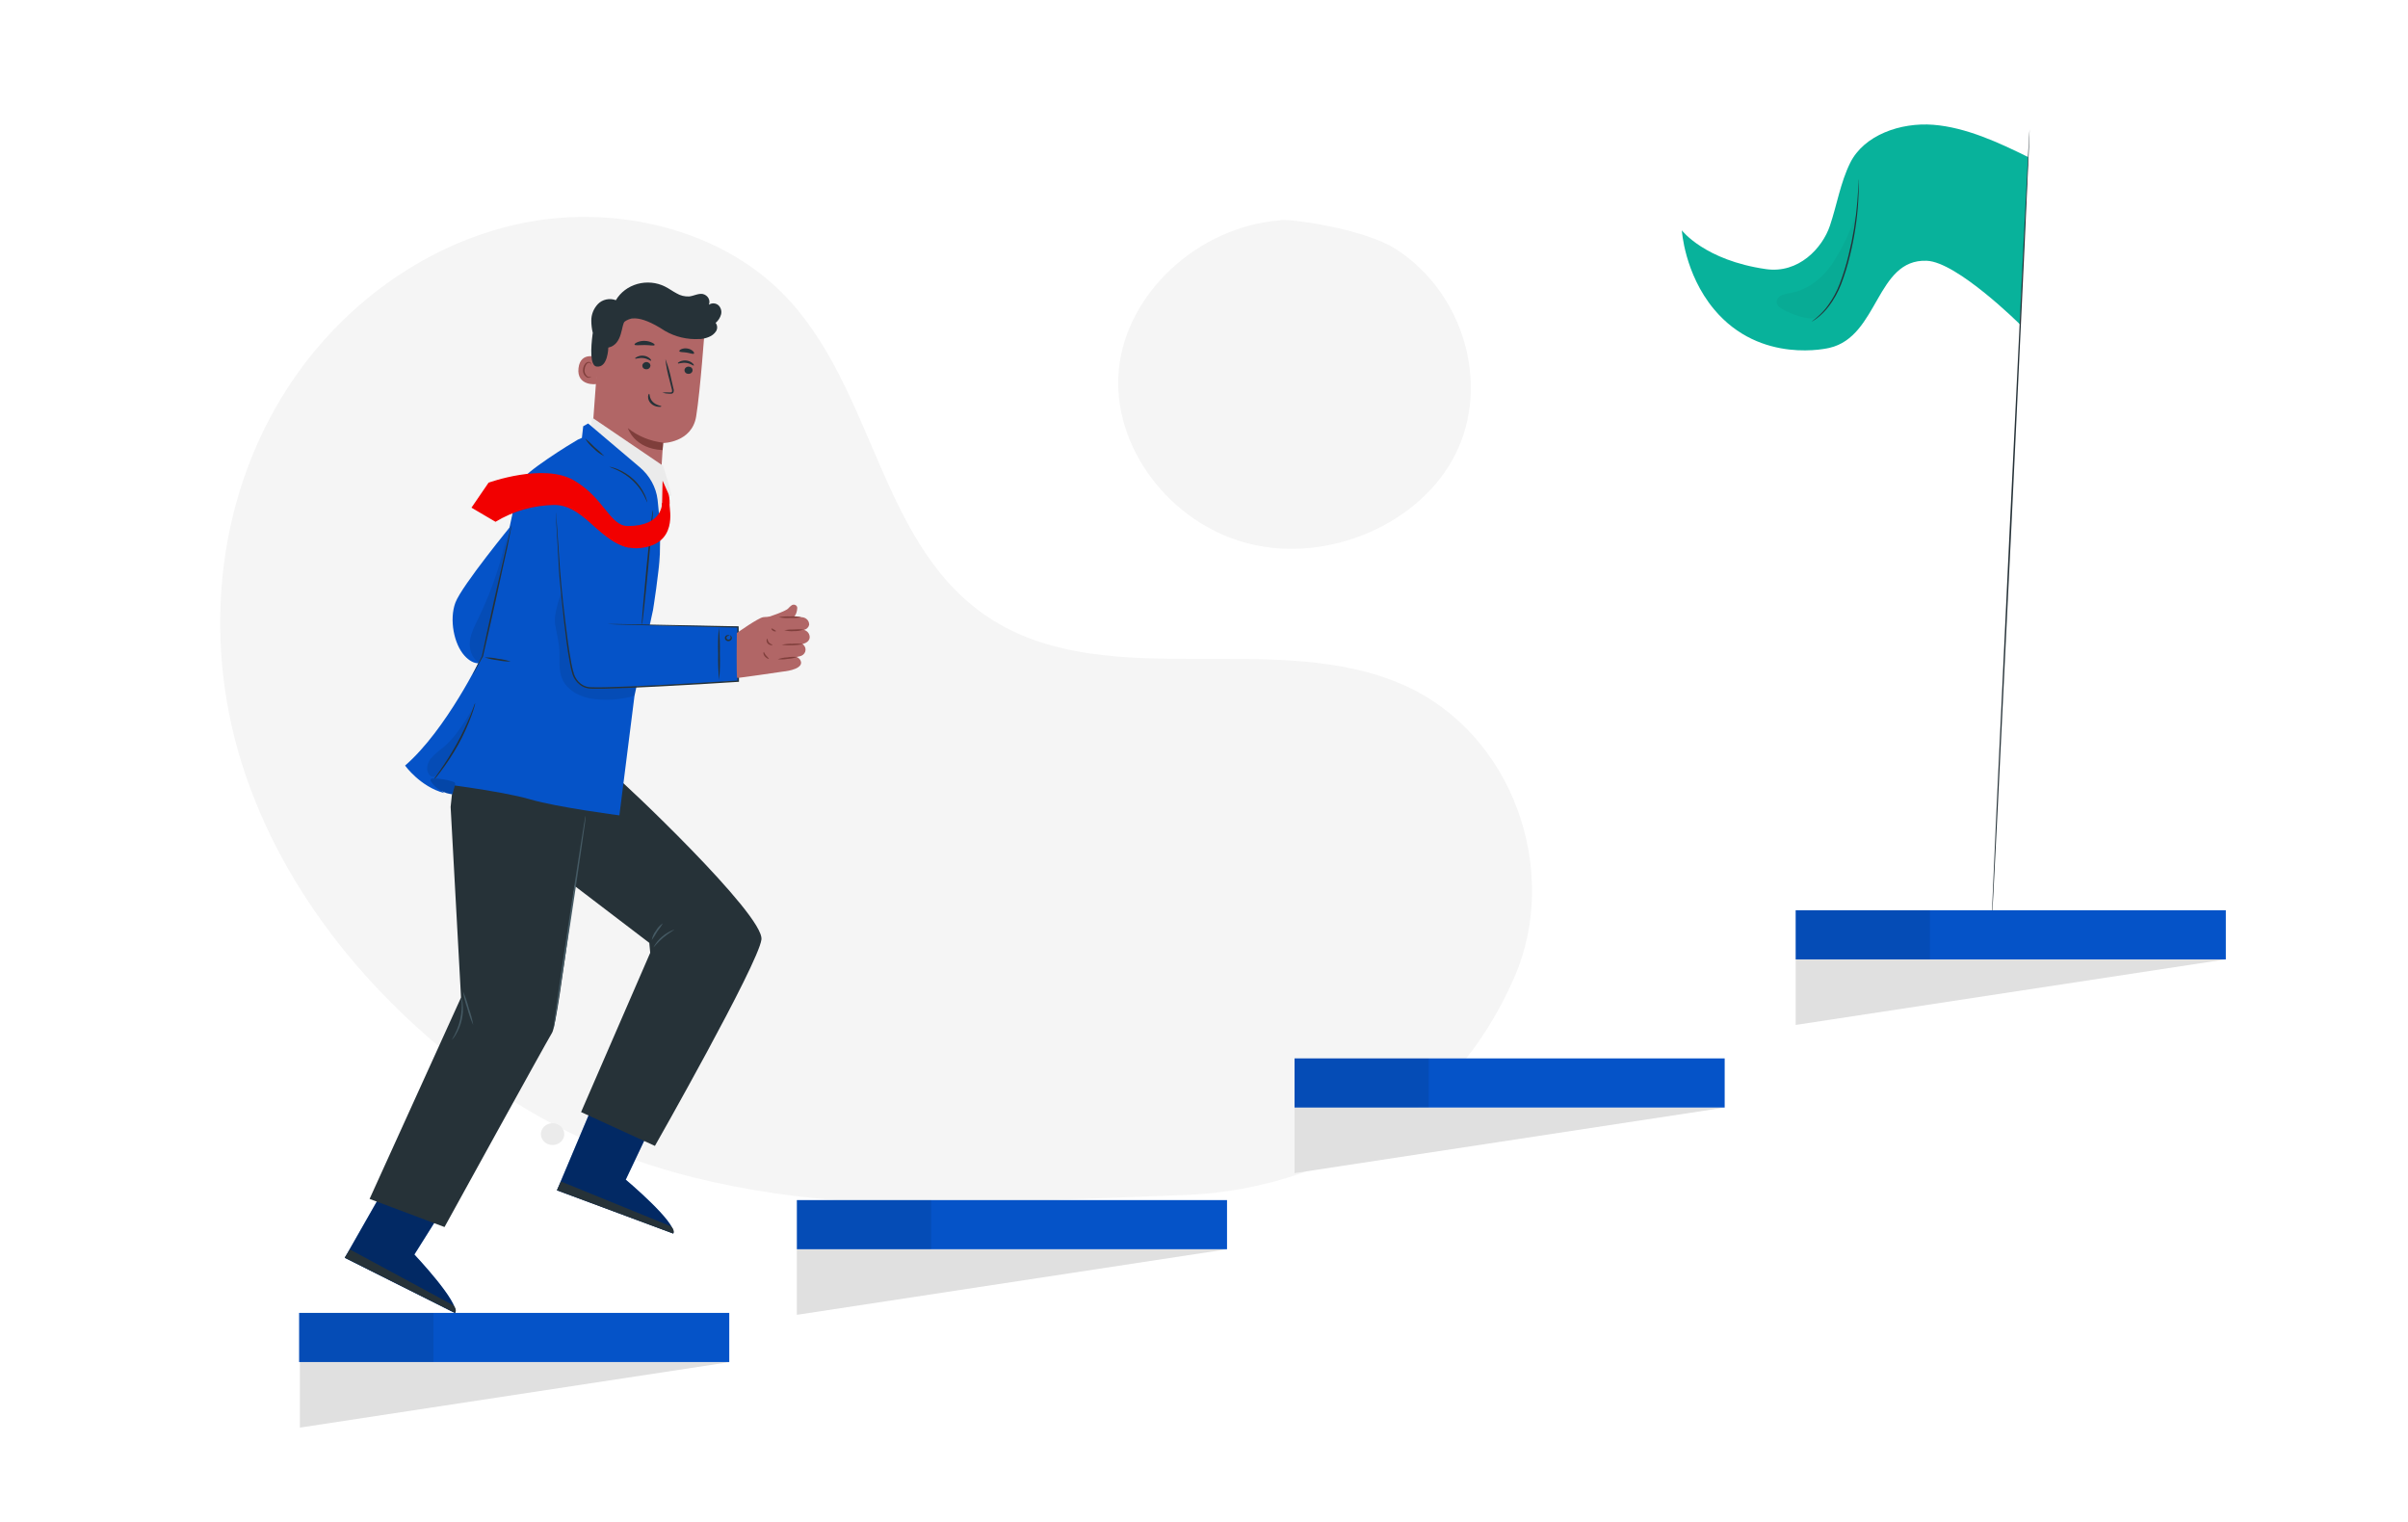 <svg width="87" height="55" viewBox="0 0 87 55" fill="none" xmlns="http://www.w3.org/2000/svg">
<path d="M10.958 13.201C12.874 10.65 15.744 8.656 19.022 8.032C22.3 7.408 25.944 8.283 28.229 10.552C31.673 13.973 31.722 19.866 35.929 22.441C40.154 25.025 46.126 22.726 50.694 24.739C54.689 26.5 56.378 31.481 54.718 35.295C53.612 37.838 51.851 39.932 49.228 41.398C47.257 42.488 45.023 43.099 42.733 43.174L35.064 43.465C32.947 43.551 30.827 43.465 28.727 43.208C24.677 42.7 20.98 41.587 17.404 39.006C13.268 36.018 9.98 31.901 8.62 27.194C7.261 22.488 7.959 17.196 10.958 13.201Z" fill="#F5F5F5"/>
<path d="M40.422 13.361C40.685 10.601 43.276 8.195 46.241 7.96C46.398 7.873 49.257 8.227 50.465 9.02C52.901 10.613 53.842 13.906 52.581 16.415C51.32 18.925 48 20.361 45.128 19.641C42.256 18.92 40.159 16.122 40.422 13.361Z" fill="#F5F5F5"/>
<path d="M23.549 40.631L22.608 42.617C22.608 42.617 24.464 44.175 24.325 44.562L20.123 43.001L21.452 39.85L23.549 40.631Z" fill="#0553C8"/>
<path opacity="0.5" d="M23.549 40.631L22.608 42.617C22.608 42.617 24.464 44.175 24.325 44.562L20.123 43.001L21.452 39.85L23.549 40.631Z" fill="black"/>
<path d="M20.121 43L20.269 42.684L24.243 44.304C24.243 44.304 24.397 44.449 24.324 44.564L20.121 43Z" fill="#263238"/>
<path d="M16.149 43.447L14.971 45.321C14.971 45.321 16.62 47.064 16.439 47.436L12.456 45.44L14.162 42.445L16.149 43.447Z" fill="#0553C8"/>
<path opacity="0.5" d="M16.149 43.447L14.971 45.321C14.971 45.321 16.62 47.064 16.439 47.436L12.456 45.44L14.162 42.445L16.149 43.447Z" fill="black"/>
<path d="M12.456 45.434L12.644 45.139L16.391 47.163C16.391 47.163 16.527 47.324 16.44 47.43L12.456 45.434Z" fill="#263238"/>
<path d="M21.287 17.164L23.869 17.352L23.955 16.006C23.955 16.006 24.999 15.992 25.152 15.044C25.305 14.097 25.461 11.895 25.461 11.895C24.917 11.588 24.294 11.421 23.657 11.412C23.021 11.404 22.393 11.554 21.839 11.847L21.672 11.935L21.287 17.164Z" fill="#B16666"/>
<path d="M23.961 15.992C23.489 15.939 23.045 15.756 22.685 15.467C22.685 15.467 22.91 16.212 23.94 16.26L23.961 15.992Z" fill="#7F3E3B"/>
<path d="M21.648 12.933C21.632 12.923 20.977 12.648 20.901 13.3C20.826 13.953 21.544 13.888 21.547 13.87C21.551 13.851 21.648 12.933 21.648 12.933Z" fill="#B16666"/>
<path d="M21.363 13.602C21.363 13.602 21.35 13.608 21.328 13.616C21.298 13.624 21.265 13.621 21.238 13.608C21.194 13.577 21.161 13.536 21.14 13.489C21.12 13.443 21.113 13.391 21.122 13.341C21.126 13.285 21.144 13.231 21.174 13.182C21.183 13.163 21.197 13.146 21.215 13.132C21.232 13.118 21.253 13.109 21.276 13.105C21.29 13.103 21.305 13.105 21.317 13.113C21.33 13.12 21.34 13.131 21.344 13.144C21.351 13.162 21.344 13.175 21.344 13.176C21.344 13.177 21.36 13.167 21.358 13.139C21.356 13.123 21.348 13.107 21.335 13.096C21.326 13.088 21.316 13.082 21.305 13.078C21.294 13.074 21.282 13.072 21.27 13.072C21.241 13.075 21.212 13.084 21.188 13.1C21.164 13.115 21.144 13.136 21.131 13.161C21.094 13.214 21.072 13.275 21.067 13.338C21.057 13.396 21.066 13.455 21.091 13.508C21.117 13.561 21.16 13.606 21.213 13.637C21.232 13.645 21.252 13.648 21.272 13.648C21.292 13.646 21.312 13.641 21.329 13.632C21.36 13.618 21.365 13.604 21.363 13.602Z" fill="#7F3E3B"/>
<path d="M25.023 13.387C25.018 13.423 24.998 13.455 24.968 13.477C24.938 13.499 24.9 13.509 24.862 13.505C24.843 13.504 24.825 13.5 24.808 13.492C24.791 13.484 24.776 13.474 24.764 13.46C24.752 13.447 24.742 13.432 24.737 13.415C24.731 13.399 24.729 13.381 24.731 13.364C24.735 13.328 24.755 13.296 24.785 13.274C24.814 13.252 24.853 13.241 24.891 13.245C24.91 13.246 24.928 13.251 24.945 13.258C24.962 13.266 24.977 13.277 24.989 13.29C25.001 13.303 25.011 13.319 25.017 13.336C25.022 13.352 25.024 13.37 25.023 13.387Z" fill="#263238"/>
<path d="M25.067 13.205C25.046 13.22 24.951 13.129 24.791 13.11C24.631 13.09 24.508 13.148 24.494 13.127C24.48 13.107 24.51 13.088 24.565 13.061C24.64 13.027 24.724 13.014 24.806 13.025C24.888 13.036 24.963 13.07 25.023 13.123C25.066 13.164 25.076 13.198 25.067 13.205Z" fill="#263238"/>
<path d="M23.5 13.223C23.494 13.259 23.474 13.291 23.445 13.312C23.414 13.335 23.376 13.345 23.338 13.341C23.32 13.34 23.301 13.335 23.285 13.328C23.268 13.32 23.253 13.309 23.241 13.296C23.229 13.283 23.219 13.268 23.213 13.251C23.208 13.234 23.206 13.217 23.207 13.2C23.212 13.164 23.232 13.132 23.261 13.11C23.291 13.088 23.329 13.077 23.367 13.081C23.386 13.082 23.404 13.086 23.421 13.094C23.438 13.102 23.453 13.113 23.466 13.126C23.478 13.139 23.487 13.155 23.493 13.171C23.499 13.188 23.501 13.206 23.5 13.223Z" fill="#263238"/>
<path d="M23.524 13.031C23.503 13.047 23.408 12.957 23.248 12.936C23.088 12.915 22.966 12.974 22.951 12.954C22.936 12.935 22.967 12.915 23.023 12.889C23.097 12.853 23.18 12.84 23.263 12.852C23.344 12.862 23.42 12.897 23.48 12.95C23.523 12.991 23.534 13.025 23.524 13.031Z" fill="#263238"/>
<path d="M23.927 14.185C24.013 14.173 24.101 14.17 24.188 14.177C24.229 14.177 24.268 14.177 24.279 14.151C24.287 14.115 24.283 14.077 24.268 14.043C24.245 13.948 24.219 13.847 24.193 13.743C24.119 13.489 24.068 13.229 24.04 12.967C24.135 13.215 24.208 13.47 24.26 13.729L24.329 14.03C24.349 14.078 24.349 14.131 24.329 14.179C24.322 14.191 24.311 14.202 24.298 14.21C24.285 14.217 24.271 14.223 24.255 14.224C24.233 14.227 24.209 14.227 24.187 14.224C24.099 14.222 24.012 14.209 23.927 14.185Z" fill="#263238"/>
<path d="M23.454 14.227C23.479 14.227 23.454 14.386 23.585 14.518C23.716 14.65 23.897 14.655 23.895 14.678C23.892 14.701 23.849 14.704 23.773 14.695C23.673 14.684 23.581 14.64 23.513 14.571C23.447 14.505 23.412 14.418 23.414 14.328C23.418 14.261 23.442 14.225 23.454 14.227Z" fill="#263238"/>
<path d="M23.65 12.465C23.628 12.503 23.474 12.465 23.288 12.465C23.101 12.465 22.94 12.489 22.926 12.45C22.918 12.432 22.949 12.397 23.015 12.367C23.102 12.329 23.197 12.311 23.292 12.315C23.388 12.317 23.482 12.34 23.566 12.382C23.629 12.412 23.662 12.448 23.65 12.465Z" fill="#263238"/>
<path d="M25.072 12.774C25.039 12.804 24.936 12.756 24.807 12.737C24.678 12.717 24.564 12.728 24.544 12.69C24.536 12.672 24.558 12.64 24.61 12.616C24.68 12.586 24.758 12.577 24.834 12.59C24.91 12.6 24.981 12.633 25.036 12.684C25.076 12.724 25.087 12.759 25.072 12.774Z" fill="#263238"/>
<path d="M26.051 11.361C26.067 11.303 26.066 11.242 26.05 11.185C26.034 11.127 26.003 11.073 25.959 11.03C25.913 10.989 25.853 10.964 25.789 10.96C25.726 10.956 25.663 10.974 25.611 11.009C25.627 10.971 25.633 10.93 25.631 10.889C25.628 10.848 25.616 10.808 25.596 10.771C25.576 10.735 25.548 10.703 25.513 10.677C25.479 10.652 25.439 10.633 25.397 10.622C25.232 10.591 25.072 10.689 24.905 10.709C24.741 10.719 24.578 10.679 24.441 10.595C24.298 10.52 24.169 10.422 24.024 10.351C23.719 10.199 23.361 10.166 23.029 10.258C22.696 10.351 22.417 10.562 22.251 10.845C22.141 10.803 22.02 10.794 21.905 10.819C21.789 10.843 21.684 10.9 21.605 10.981C21.447 11.148 21.361 11.363 21.364 11.585C21.364 11.733 21.382 11.881 21.417 12.026C21.417 12.037 21.417 12.049 21.411 12.062C21.343 12.585 21.314 13.206 21.551 13.241C21.968 13.301 21.978 12.557 21.978 12.557C22.518 12.44 22.435 11.701 22.579 11.611C22.723 11.52 23.029 11.303 24.022 11.952C24.395 12.17 24.833 12.274 25.273 12.247H25.3H25.307H25.317C25.417 12.237 25.515 12.213 25.607 12.175C25.715 12.134 25.807 12.062 25.869 11.969C25.898 11.923 25.913 11.869 25.91 11.815C25.908 11.761 25.889 11.709 25.855 11.665C25.951 11.584 26.019 11.478 26.051 11.361Z" fill="#263238"/>
<path d="M23.961 16.83L23.846 20.598L21.329 15.552L21.392 15.084L23.961 16.83Z" fill="#EBEBEB"/>
<path d="M22.29 28.093C22.381 28.121 27.626 33.056 27.51 33.943C27.394 34.83 23.662 41.397 23.662 41.397L20.994 40.175L23.492 34.42L23.459 34.062L20.407 31.734L20.571 27.992L22.29 28.093Z" fill="#263238"/>
<path d="M21.16 29.066C21.099 29.151 20.192 36.905 19.948 37.306C19.704 37.707 16.06 44.328 16.06 44.328L13.353 43.312L16.657 36.037L16.281 29.151L16.484 27.207L20.571 27.992L21.16 29.066Z" fill="#263238"/>
<path d="M19.998 37.173C20.007 37.148 20.013 37.122 20.015 37.096C20.026 37.039 20.039 36.965 20.055 36.872C20.087 36.671 20.134 36.391 20.189 36.048C20.297 35.345 20.446 34.384 20.61 33.324C20.775 32.263 20.91 31.299 21.014 30.597C21.062 30.251 21.101 29.97 21.13 29.77L21.158 29.544C21.161 29.517 21.161 29.491 21.158 29.465C21.158 29.465 21.151 29.492 21.141 29.543C21.13 29.593 21.117 29.673 21.101 29.766L20.968 30.591C20.859 31.294 20.71 32.254 20.547 33.316C20.383 34.378 20.246 35.339 20.143 36.042C20.094 36.387 20.055 36.668 20.027 36.869C20.015 36.963 20.005 37.038 19.998 37.095C19.995 37.121 19.995 37.147 19.998 37.173Z" fill="#455A64"/>
<path d="M16.727 35.815C16.761 36.023 16.814 36.229 16.884 36.429C16.937 36.634 17.008 36.835 17.098 37.029C17.062 36.821 17.008 36.617 16.936 36.418C16.886 36.212 16.816 36.01 16.727 35.815Z" fill="#455A64"/>
<path d="M16.318 37.57C16.378 37.514 16.428 37.45 16.466 37.379C16.668 37.044 16.756 36.66 16.718 36.277C16.715 36.198 16.698 36.12 16.667 36.047C16.731 36.576 16.609 37.111 16.319 37.57H16.318Z" fill="#455A64"/>
<path d="M24.359 33.582C24.034 33.701 23.768 33.927 23.611 34.217C23.625 34.226 23.755 34.05 23.959 33.876C24.163 33.702 24.372 33.596 24.359 33.582Z" fill="#455A64"/>
<path d="M23.953 33.353C23.845 33.423 23.756 33.517 23.696 33.626C23.618 33.725 23.567 33.841 23.548 33.963C23.62 33.863 23.685 33.76 23.744 33.654C23.82 33.557 23.89 33.457 23.953 33.353Z" fill="#455A64"/>
<path d="M23.593 22.04L22.924 25.136L22.378 29.456C22.378 29.456 20.13 29.164 19.172 28.882C18.061 28.558 15.643 28.275 15.643 28.275L16.052 28.651C15.186 28.425 14.635 27.657 14.635 27.657C16.125 26.37 17.401 23.717 17.401 23.717L18.534 18.476C18.534 18.476 18.706 17.737 18.81 17.407C18.915 17.078 20.635 16.018 20.874 15.884L21.024 15.818L21.071 15.398L21.249 15.299L23.109 16.875C23.472 17.181 23.703 17.599 23.758 18.052C23.836 18.707 23.863 19.366 23.839 20.024C23.817 20.645 23.593 22.04 23.593 22.04Z" fill="#0553C8"/>
<path d="M22.313 16.68C22.313 16.68 23.297 17.172 23.468 17.588C23.638 18.006 23.131 22.577 23.131 22.577L26.666 22.64L26.68 24.6C26.68 24.6 21.066 25.014 20.847 24.731C20.553 24.349 20.209 20.776 20.209 20.776L20.082 18.205C20.082 18.205 20.403 16.246 22.313 16.68Z" fill="#0553C8"/>
<g opacity="0.3">
<path opacity="0.3" d="M22.921 25.136C22.464 25.269 21.982 25.31 21.506 25.258C21.009 25.215 20.502 24.962 20.314 24.53C20.17 24.2 20.23 23.827 20.208 23.472C20.189 23.162 20.107 22.86 20.056 22.554C20.005 22.248 20.172 21.69 20.288 21.393C20.288 21.393 20.413 23.514 20.771 24.405C20.811 24.53 20.886 24.642 20.989 24.729C21.115 24.825 21.289 24.837 21.453 24.848C21.904 24.893 22.992 24.819 22.992 24.819" fill="black"/>
</g>
<path d="M20.085 18.486C20.083 18.502 20.083 18.518 20.085 18.534C20.085 18.566 20.085 18.612 20.091 18.67C20.091 18.793 20.106 18.969 20.117 19.195C20.129 19.421 20.146 19.703 20.165 20.026C20.183 20.349 20.197 20.719 20.24 21.125C20.283 21.532 20.324 21.977 20.378 22.454C20.433 22.931 20.494 23.441 20.593 23.974C20.616 24.11 20.649 24.245 20.69 24.377C20.739 24.515 20.827 24.639 20.946 24.733C21.067 24.831 21.224 24.883 21.385 24.879C21.541 24.879 21.697 24.879 21.849 24.879C22.48 24.864 23.132 24.835 23.8 24.8C24.804 24.75 25.772 24.692 26.674 24.632H26.699V24.608C26.699 23.911 26.691 23.256 26.686 22.65V22.627H26.662L23.25 22.559L22.297 22.544H22.045C21.988 22.544 21.959 22.544 21.959 22.544C21.959 22.544 21.988 22.544 22.045 22.549L22.296 22.559L23.25 22.587L26.661 22.674L26.637 22.652C26.637 23.257 26.637 23.912 26.643 24.609L26.67 24.583C25.767 24.64 24.799 24.699 23.797 24.75C23.13 24.783 22.478 24.814 21.848 24.829C21.69 24.829 21.535 24.835 21.384 24.829C21.236 24.835 21.09 24.787 20.978 24.697C20.867 24.608 20.785 24.493 20.74 24.364C20.7 24.234 20.667 24.102 20.644 23.969C20.545 23.438 20.483 22.928 20.424 22.456C20.364 21.984 20.319 21.536 20.279 21.13C20.238 20.724 20.218 20.354 20.195 20.031C20.172 19.708 20.153 19.43 20.138 19.201C20.123 18.972 20.109 18.8 20.1 18.677C20.1 18.619 20.092 18.57 20.088 18.54C20.09 18.522 20.088 18.504 20.085 18.486Z" fill="#263238"/>
<path d="M25.983 24.571C26.01 24.255 26.018 23.938 26.007 23.62C26.015 23.303 26.003 22.986 25.972 22.67C25.945 22.986 25.937 23.303 25.948 23.62C25.941 23.938 25.952 24.255 25.983 24.571Z" fill="#263238"/>
<path d="M26.358 22.967C26.364 22.967 26.33 22.926 26.262 22.948C26.243 22.954 26.226 22.966 26.213 22.981C26.2 22.996 26.192 23.015 26.191 23.034C26.188 23.058 26.193 23.083 26.205 23.104C26.218 23.125 26.238 23.142 26.261 23.152C26.285 23.163 26.311 23.166 26.337 23.161C26.363 23.157 26.386 23.145 26.404 23.127C26.419 23.114 26.43 23.098 26.436 23.08C26.442 23.062 26.443 23.043 26.439 23.024C26.422 22.962 26.376 22.949 26.375 22.955C26.374 22.962 26.397 22.984 26.398 23.029C26.398 23.04 26.396 23.052 26.391 23.062C26.386 23.073 26.378 23.083 26.369 23.09C26.358 23.099 26.344 23.105 26.33 23.107C26.315 23.109 26.3 23.107 26.287 23.102C26.274 23.096 26.263 23.087 26.256 23.075C26.248 23.064 26.244 23.051 26.244 23.037C26.244 23.026 26.248 23.015 26.254 23.005C26.26 22.996 26.269 22.988 26.28 22.982C26.32 22.96 26.354 22.974 26.358 22.967Z" fill="#263238"/>
<path d="M18.516 18.926C18.516 18.926 16.676 21.165 16.452 21.774C16.228 22.384 16.401 23.261 16.776 23.68C17.15 24.099 17.452 23.928 17.452 23.928L18.516 18.926Z" fill="#0553C8"/>
<path d="M17.514 23.75C17.664 23.801 17.82 23.834 17.978 23.851C18.133 23.885 18.291 23.901 18.449 23.898C18.299 23.848 18.144 23.814 17.985 23.798C17.831 23.764 17.673 23.748 17.514 23.75Z" fill="#263238"/>
<path d="M17.168 25.398C17.147 25.436 17.131 25.476 17.118 25.516C17.09 25.594 17.049 25.704 16.994 25.84C16.851 26.195 16.686 26.542 16.5 26.878C16.312 27.214 16.106 27.541 15.883 27.857C15.797 27.979 15.726 28.073 15.676 28.143C15.648 28.177 15.624 28.213 15.604 28.251C15.638 28.223 15.669 28.191 15.695 28.156C15.749 28.093 15.826 27.999 15.916 27.879C16.151 27.568 16.364 27.244 16.552 26.907C16.74 26.568 16.901 26.217 17.032 25.857C17.082 25.718 17.119 25.605 17.14 25.526C17.155 25.485 17.165 25.442 17.168 25.398Z" fill="#263238"/>
<g opacity="0.3">
<path opacity="0.3" d="M17.039 25.664C16.747 26.148 16.448 26.636 16.004 27.011C15.837 27.13 15.685 27.266 15.552 27.418C15.436 27.579 15.381 27.804 15.495 27.969C15.512 28 15.539 28.025 15.571 28.042C15.604 28.058 15.641 28.065 15.678 28.061C15.727 28.044 15.768 28.012 15.794 27.97C16.349 27.305 16.764 26.548 17.016 25.739" fill="black"/>
</g>
<g opacity="0.3">
<path opacity="0.3" d="M17.283 23.921C17.031 23.753 16.943 23.433 16.98 23.145C17.017 22.858 17.159 22.595 17.285 22.332C17.667 21.547 17.967 20.73 18.18 19.891L18.359 19.27L17.45 23.698L17.283 23.921Z" fill="black"/>
</g>
<path d="M21.836 16.481C21.727 16.367 21.611 16.261 21.488 16.162C21.379 16.047 21.263 15.939 21.14 15.838C21.217 15.973 21.32 16.093 21.442 16.195C21.553 16.312 21.687 16.409 21.836 16.481Z" fill="#263238"/>
<path d="M22.022 16.865C22.022 16.875 22.129 16.905 22.291 16.98C22.718 17.177 23.061 17.501 23.267 17.9C23.346 18.052 23.383 18.154 23.383 18.152C23.383 18.127 23.379 18.101 23.37 18.077C23.352 18.011 23.329 17.947 23.3 17.884C23.109 17.464 22.752 17.128 22.304 16.945C22.237 16.918 22.168 16.895 22.098 16.878C22.073 16.87 22.048 16.866 22.022 16.865Z" fill="#263238"/>
<path d="M17.082 24.366C17.094 24.353 17.104 24.338 17.111 24.323L17.184 24.194C17.251 24.074 17.34 23.911 17.45 23.712C17.566 23.222 17.727 22.507 17.905 21.71C18.07 20.955 18.212 20.276 18.328 19.781L18.444 19.195C18.456 19.131 18.466 19.078 18.474 19.035C18.479 19.016 18.481 18.997 18.48 18.979C18.472 18.996 18.467 19.014 18.463 19.032C18.452 19.075 18.439 19.128 18.422 19.191C18.387 19.336 18.34 19.533 18.283 19.774C18.167 20.273 18.016 20.951 17.847 21.7C17.669 22.496 17.514 23.212 17.411 23.706C17.308 23.908 17.224 24.073 17.163 24.195L17.098 24.328C17.091 24.34 17.086 24.353 17.082 24.366Z" fill="#263238"/>
<path d="M23.191 22.575C23.206 22.522 23.215 22.468 23.219 22.413C23.232 22.299 23.249 22.149 23.27 21.968C23.312 21.593 23.365 21.074 23.42 20.501C23.474 19.929 23.521 19.408 23.552 19.031C23.566 18.851 23.577 18.701 23.586 18.586C23.591 18.532 23.591 18.477 23.586 18.422C23.573 18.475 23.564 18.529 23.559 18.584C23.546 18.698 23.529 18.849 23.507 19.029C23.466 19.404 23.413 19.922 23.358 20.496C23.304 21.07 23.258 21.589 23.226 21.965C23.212 22.145 23.202 22.296 23.193 22.411C23.188 22.466 23.188 22.521 23.191 22.575Z" fill="#263238"/>
<path d="M26.621 22.869C26.621 22.869 27.384 22.328 27.57 22.297C27.712 22.272 28.562 22.286 28.953 22.297C29.026 22.297 29.097 22.323 29.149 22.37C29.202 22.417 29.232 22.482 29.234 22.55C29.235 22.558 29.235 22.567 29.234 22.576C29.224 22.619 29.202 22.659 29.169 22.69C29.136 22.722 29.095 22.744 29.049 22.755C29.108 22.773 29.16 22.808 29.197 22.854C29.233 22.901 29.253 22.957 29.254 23.015C29.254 23.221 28.991 23.264 28.991 23.264L29.029 23.296C29.062 23.327 29.085 23.366 29.097 23.409C29.108 23.451 29.107 23.496 29.094 23.538C29.081 23.58 29.056 23.618 29.021 23.648C28.987 23.677 28.945 23.698 28.899 23.708L28.783 23.734C28.828 23.751 28.866 23.779 28.895 23.815C28.923 23.851 28.94 23.893 28.944 23.938C28.944 24.208 28.285 24.262 28.285 24.262C28.285 24.262 26.669 24.501 26.635 24.49C26.6 24.479 26.621 22.869 26.621 22.869Z" fill="#B16666"/>
<path d="M28.804 21.973C28.797 22.063 28.774 22.253 28.612 22.338L27.71 22.306C27.71 22.306 28.381 22.09 28.477 21.982C28.514 21.938 28.558 21.898 28.606 21.864C28.626 21.852 28.649 21.845 28.673 21.844C28.697 21.843 28.721 21.849 28.742 21.86C28.763 21.872 28.78 21.888 28.791 21.908C28.802 21.928 28.806 21.951 28.804 21.973Z" fill="#B16666"/>
<path d="M28.136 22.297C28.27 22.326 28.409 22.335 28.546 22.324C28.684 22.331 28.822 22.322 28.957 22.297C28.822 22.268 28.683 22.259 28.545 22.27C28.408 22.263 28.271 22.272 28.136 22.297Z" fill="#7F3E3B"/>
<path d="M28.336 22.765C28.451 22.799 28.572 22.811 28.691 22.799C28.81 22.803 28.929 22.783 29.039 22.741C28.922 22.73 28.803 22.73 28.685 22.741C28.568 22.737 28.451 22.745 28.336 22.765Z" fill="#7F3E3B"/>
<path d="M27.876 22.704C27.862 22.713 27.876 22.758 27.931 22.789C27.985 22.819 28.034 22.816 28.035 22.8C28.036 22.785 28.003 22.767 27.963 22.743C27.924 22.719 27.89 22.698 27.876 22.704Z" fill="#7F3E3B"/>
<path d="M28.238 23.297C28.496 23.325 28.756 23.317 29.012 23.273C28.884 23.249 28.753 23.244 28.623 23.257C28.493 23.252 28.363 23.266 28.238 23.297Z" fill="#7F3E3B"/>
<path d="M27.722 23.072C27.715 23.072 27.701 23.087 27.697 23.12C27.692 23.164 27.706 23.208 27.735 23.243C27.764 23.278 27.807 23.301 27.855 23.307C27.889 23.307 27.91 23.307 27.91 23.295C27.91 23.283 27.832 23.271 27.781 23.209C27.73 23.148 27.736 23.076 27.722 23.072Z" fill="#7F3E3B"/>
<path d="M28.101 23.816C28.217 23.829 28.334 23.825 28.449 23.803C28.568 23.799 28.686 23.776 28.797 23.736C28.681 23.723 28.563 23.727 28.449 23.749C28.33 23.753 28.212 23.776 28.101 23.816Z" fill="#7F3E3B"/>
<path d="M27.598 23.551C27.591 23.551 27.579 23.568 27.581 23.602C27.585 23.641 27.602 23.679 27.629 23.71C27.694 23.784 27.768 23.811 27.777 23.8C27.785 23.79 27.729 23.739 27.674 23.676C27.62 23.613 27.607 23.554 27.598 23.551Z" fill="#7F3E3B"/>
<path d="M16.357 28.695C16.198 28.681 16.044 28.632 15.908 28.552C15.773 28.473 15.659 28.365 15.576 28.237C15.558 28.208 15.542 28.168 15.566 28.143C15.575 28.136 15.586 28.13 15.598 28.127C15.61 28.123 15.622 28.122 15.634 28.123C15.887 28.122 16.137 28.162 16.375 28.242C16.388 28.245 16.401 28.251 16.413 28.259C16.424 28.267 16.434 28.277 16.441 28.289C16.447 28.307 16.447 28.327 16.441 28.345C16.409 28.458 16.378 28.572 16.346 28.686" fill="#0553C8"/>
<g opacity="0.4">
<path opacity="0.4" d="M16.357 28.695C16.198 28.681 16.044 28.632 15.908 28.552C15.773 28.473 15.659 28.365 15.576 28.237C15.558 28.208 15.542 28.168 15.566 28.143C15.575 28.136 15.586 28.13 15.598 28.127C15.61 28.123 15.622 28.122 15.634 28.123C15.887 28.122 16.137 28.162 16.375 28.242C16.388 28.245 16.401 28.251 16.413 28.259C16.424 28.267 16.434 28.277 16.441 28.289C16.447 28.307 16.447 28.327 16.441 28.345C16.409 28.458 16.378 28.572 16.346 28.686" fill="black"/>
</g>
<path d="M23.959 16.83C23.959 16.83 24.33 17.989 24.228 17.923C24.126 17.857 23.905 17.675 23.905 17.675L23.959 16.83Z" fill="#EBEBEB"/>
<path d="M23.939 17.365L24.141 17.817C24.161 17.863 24.174 17.913 24.18 17.963C24.198 18.089 24.216 18.32 24.136 18.336C24.096 18.338 24.055 18.332 24.017 18.318C23.98 18.303 23.946 18.281 23.919 18.253L23.939 17.365Z" fill="#F20000"/>
<path d="M17.652 17.437C17.652 17.437 19.635 16.716 20.733 17.352C21.832 17.989 22.031 19.004 22.686 19.004C23.962 19.004 23.92 18.166 23.92 18.166L24.191 18.242C24.191 18.414 24.486 19.647 23.147 19.797C21.809 19.947 21.238 18.244 20.029 18.242C19.273 18.254 18.536 18.465 17.903 18.851L17.034 18.34L17.652 17.437Z" fill="#F20000"/>
<path d="M22.734 19.781C22.392 19.592 22.125 19.305 21.97 18.963C21.661 18.301 21 17.546 20.448 17.356C19.896 17.166 18.619 17.032 17.736 17.572L17.171 18.283L17.904 18.727C18.316 18.525 18.75 18.363 19.198 18.244C20.109 18.008 20.664 18.275 21.194 18.742C21.226 18.771 21.258 18.8 21.283 18.828C21.539 19.083 21.821 19.314 22.123 19.52C22.386 19.685 22.618 19.781 22.734 19.781Z" fill="#F20000"/>
<path d="M63.803 9.722C64.979 9.892 65.841 8.966 66.115 8.152C66.37 7.396 66.49 6.609 66.846 5.884C67.345 4.879 68.665 4.415 69.85 4.508C71.034 4.601 72.229 5.156 73.277 5.675L72.987 11.725C72.987 11.725 70.706 9.456 69.608 9.42C67.778 9.352 67.877 12.153 66.1 12.566C66.1 12.566 63.609 13.195 61.924 11.17C60.856 9.883 60.764 8.321 60.764 8.321C60.764 8.321 61.583 9.403 63.803 9.722Z" fill="#08B29B"/>
<path d="M73.328 4.678C73.311 4.678 72.991 11.103 72.613 19.029C72.235 26.954 71.94 33.382 71.956 33.383C71.973 33.384 72.292 26.959 72.671 19.031C73.05 11.103 73.344 4.679 73.328 4.678Z" fill="#263238"/>
<g opacity="0.2">
<path opacity="0.2" d="M67.051 7.732C66.852 8.372 66.56 8.983 66.185 9.549C65.847 10.043 65.333 10.459 64.717 10.579C64.604 10.593 64.493 10.62 64.387 10.658C64.335 10.678 64.288 10.711 64.254 10.753C64.219 10.796 64.198 10.846 64.191 10.899C64.191 11.057 64.362 11.161 64.515 11.231C64.728 11.34 64.955 11.421 65.191 11.473C65.423 11.514 65.616 11.538 65.779 11.365C65.938 11.221 66.08 11.062 66.204 10.891C66.741 10.039 67.007 8.82 67.051 7.857" fill="black"/>
</g>
<path d="M65.454 11.619C65.454 11.619 65.473 11.611 65.506 11.591C65.555 11.561 65.602 11.529 65.647 11.495C65.812 11.367 65.958 11.22 66.081 11.056C66.262 10.813 66.409 10.549 66.516 10.27C66.646 9.929 66.753 9.582 66.837 9.229C66.996 8.59 67.097 7.94 67.137 7.285C67.153 7.034 67.155 6.831 67.155 6.691C67.155 6.625 67.155 6.572 67.155 6.529C67.157 6.51 67.157 6.491 67.155 6.473C67.15 6.491 67.147 6.51 67.148 6.529C67.148 6.572 67.148 6.625 67.141 6.69C67.134 6.83 67.126 7.033 67.105 7.283C67.052 7.934 66.947 8.58 66.789 9.216C66.704 9.567 66.597 9.913 66.469 10.252C66.364 10.528 66.222 10.79 66.047 11.032C65.929 11.196 65.79 11.345 65.633 11.476C65.52 11.572 65.451 11.616 65.454 11.619Z" fill="#263238"/>
<path d="M80.418 34.658L64.877 37.027V34.658H80.418Z" fill="#E0E0E0"/>
<path d="M62.312 40.012L46.771 42.381V40.012H62.312Z" fill="#E0E0E0"/>
<path d="M44.332 45.131L28.79 47.5V45.131H44.332Z" fill="#E0E0E0"/>
<path d="M26.375 49.205L10.835 51.574V49.205H26.375Z" fill="#E0E0E0"/>
<path d="M64.877 32.885H80.418V34.66H64.877V32.885Z" fill="#0553C8"/>
<g opacity="0.3">
<path opacity="0.3" d="M64.877 32.885H69.727V34.66H64.877V32.885Z" fill="black"/>
</g>
<path d="M46.772 38.236H62.312V40.011H46.772V38.236Z" fill="#0553C8"/>
<g opacity="0.3">
<path opacity="0.3" d="M46.771 38.236H51.621V40.011H46.771V38.236Z" fill="black"/>
</g>
<path d="M28.791 43.355H44.332V45.13H28.791V43.355Z" fill="#0553C8"/>
<g opacity="0.3">
<path opacity="0.3" d="M28.791 43.355H33.641V45.13H28.791V43.355Z" fill="black"/>
</g>
<path d="M10.807 47.43H26.348V49.205H10.807V47.43Z" fill="#0553C8"/>
<g opacity="0.3">
<path opacity="0.3" d="M10.81 47.43H15.66V49.205H10.81V47.43Z" fill="black"/>
</g>
<path d="M20.387 40.972C20.387 41.05 20.361 41.126 20.315 41.191C20.268 41.255 20.202 41.305 20.125 41.335C20.048 41.364 19.963 41.372 19.881 41.357C19.8 41.342 19.724 41.304 19.666 41.249C19.607 41.194 19.567 41.124 19.55 41.048C19.534 40.971 19.543 40.892 19.575 40.821C19.607 40.749 19.661 40.688 19.73 40.644C19.799 40.601 19.881 40.578 19.965 40.578C20.02 40.578 20.075 40.588 20.126 40.608C20.178 40.628 20.224 40.657 20.264 40.694C20.303 40.73 20.334 40.774 20.355 40.822C20.376 40.869 20.387 40.921 20.387 40.972Z" fill="#EBEBEB"/>
</svg>
